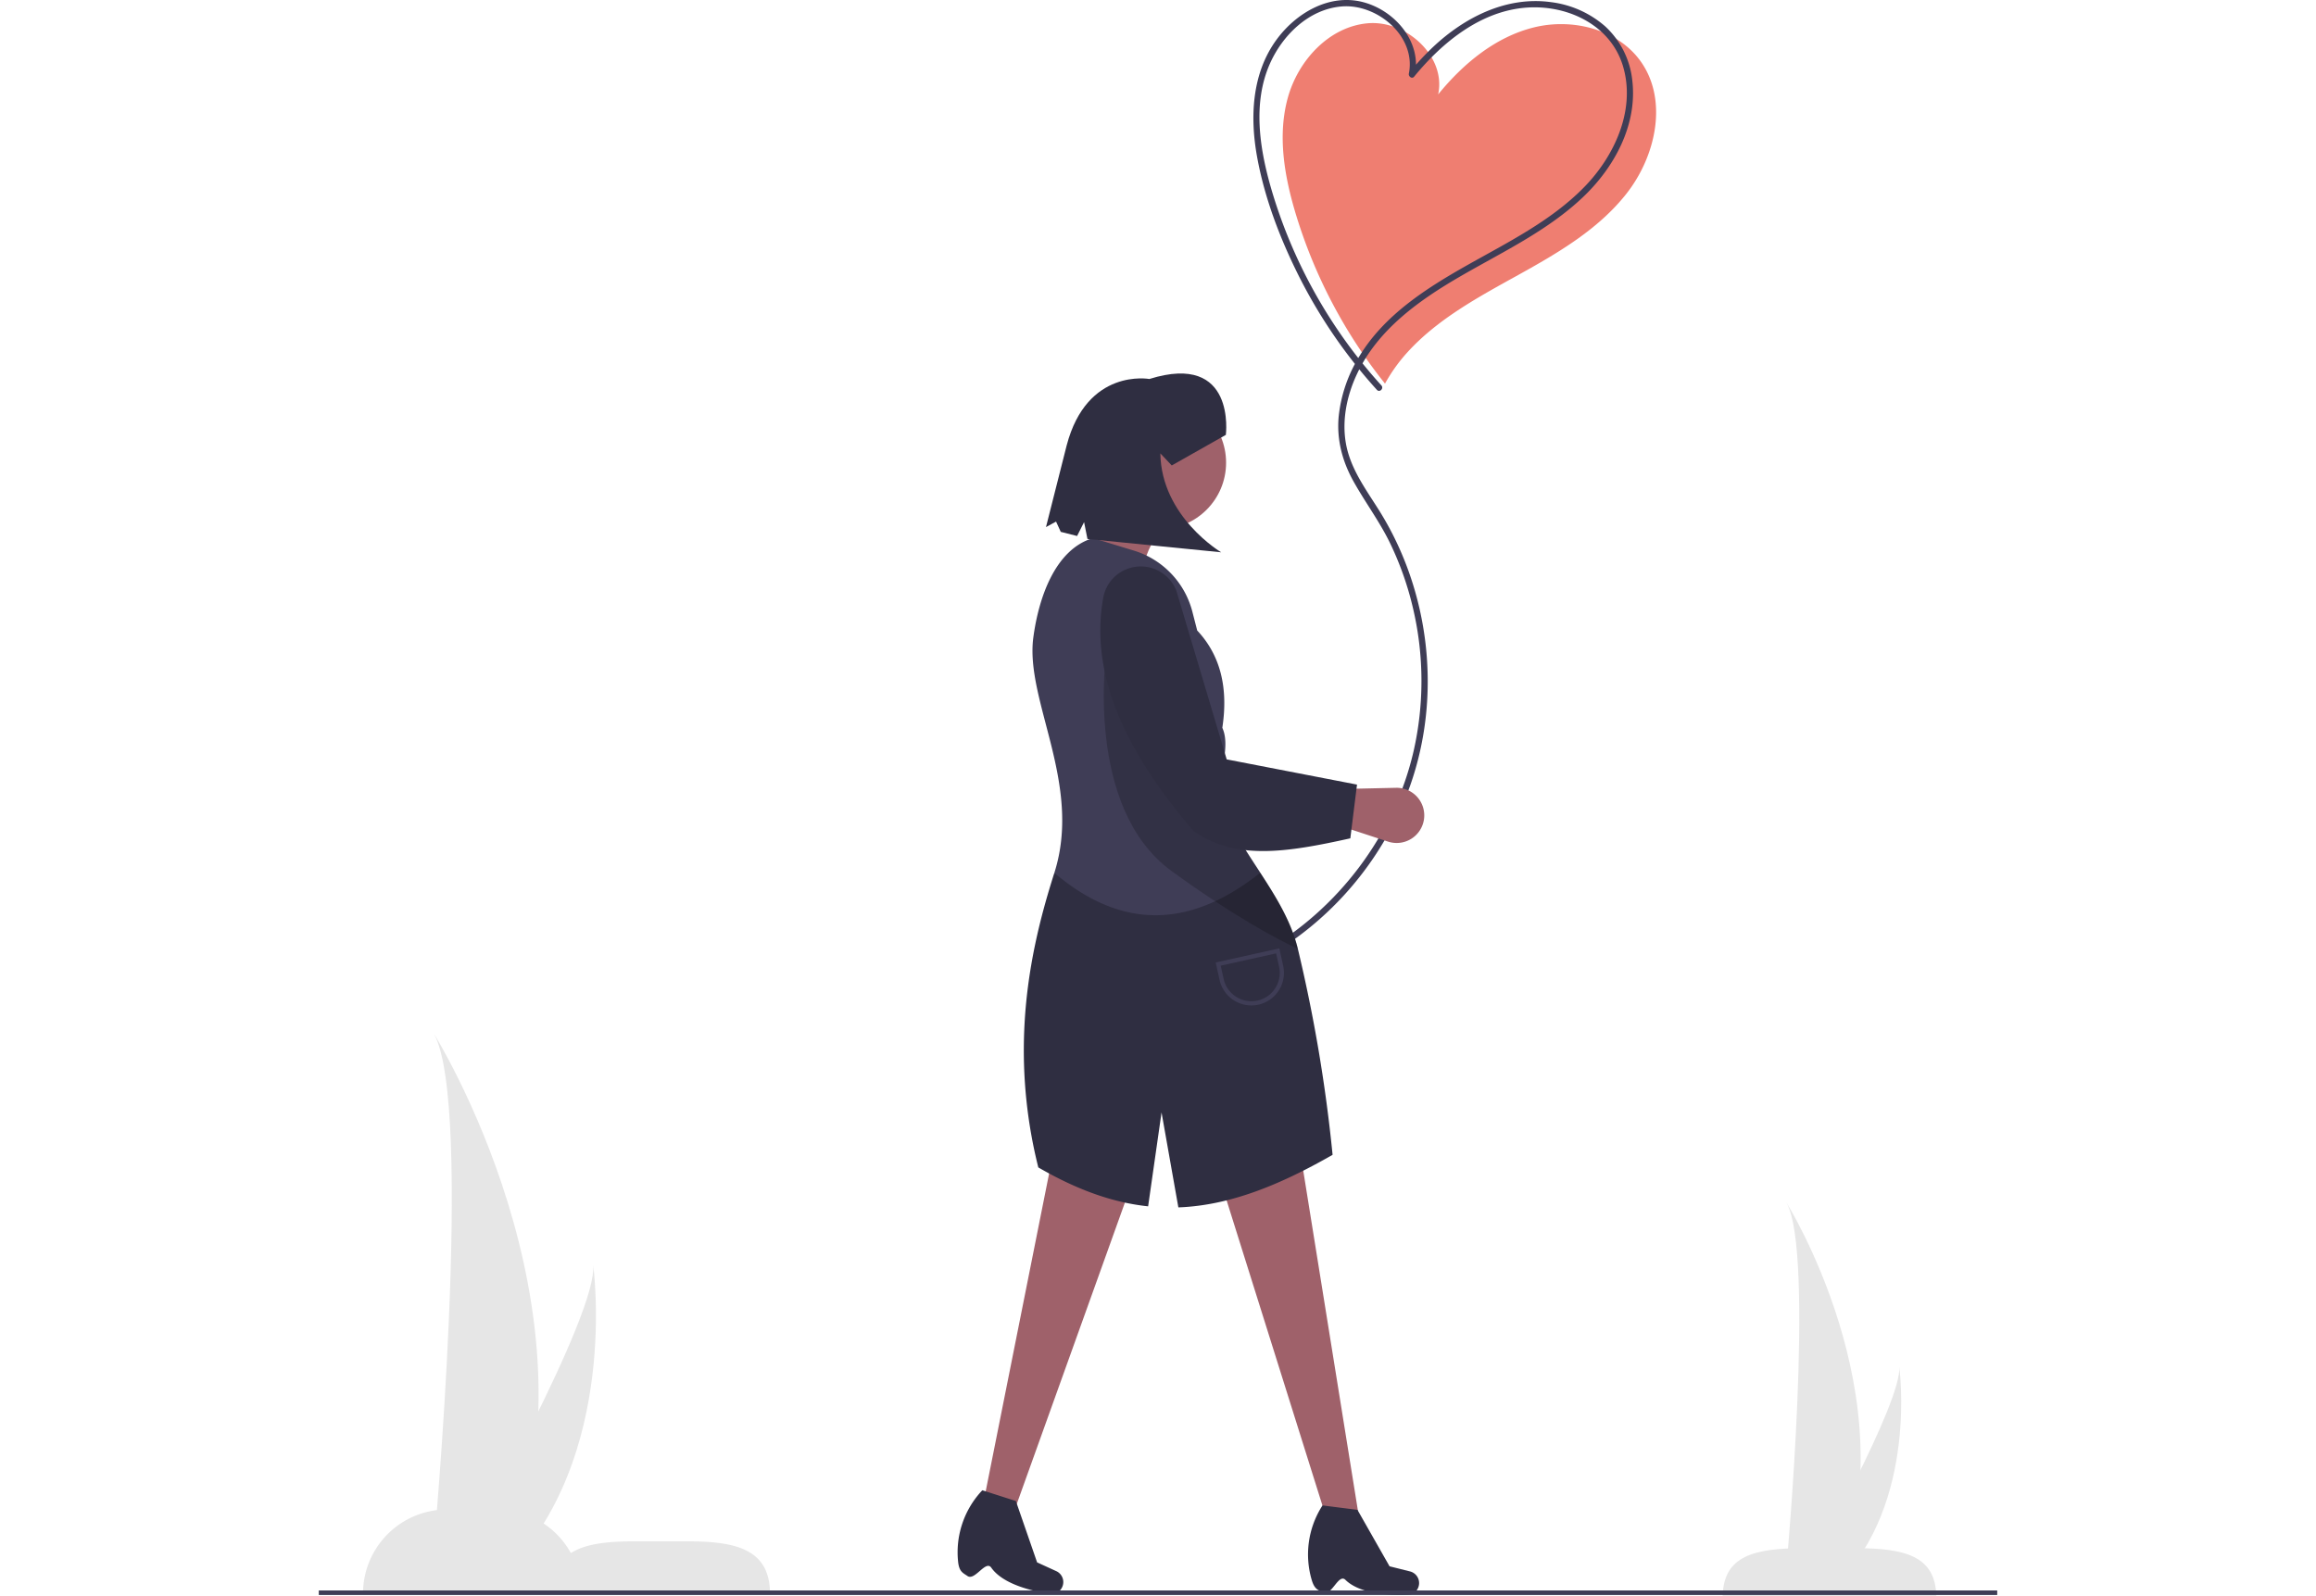 <svg id="a7136578-9e51-4be6-bab0-c6e74466be7a" data-name="Layer 1" xmlns="http://www.w3.org/2000/svg" width="438.222" height="302" viewBox="0 0 738.222 702"><path d="M758.551,219.899c17.444-9.668,35.163-20.028,47.489-35.707,12.873-16.375,18.368-40.865,6.438-57.939-10.021-14.342-29.976-19.385-46.975-15.24s-31.229,15.953-42.281,29.517c3.617-16.671-13.966-32.768-30.96-31.291s-30.63,16.33-35.168,32.774-1.585,34.042,3.284,50.391a222.946,222.946,0,0,0,39.465,75.339,72.701,72.701,0,0,1,9.865-13.784C723.126,239.203,741.107,229.568,758.551,219.899Z" transform="translate(-230.889 -99)" fill="#ef7e71"/><path d="M698.252,268.541a221.097,221.097,0,0,1-48.86-87.94c-4.786-16.975-7.59-36.275-.417-53.023,5.548-12.953,17.372-24.673,32.029-25.758,15.468-1.145,32.64,13.179,29.327,29.558-.247,1.223,1.364,2.514,2.318,1.349,12.381-15.112,29.401-29.033,49.682-30.397,18.065-1.215,37.041,7.812,42.303,26.163,5.481,19.114-3.975,39.335-17.218,52.851-14.69,14.993-33.813,24.346-51.862,34.557-17.759,10.047-35.821,21.649-46.744,39.408a62.626,62.626,0,0,0-9.367,27.191c-.858,9.979,1.639,19.414,6.469,28.115,5.131,9.242,11.476,17.668,16.11,27.211a137.738,137.738,0,0,1,10.332,29.57,139.585,139.585,0,0,1,.09,61.9c-8.515,37.143-33.358,69.833-66.422,88.639a136.705,136.705,0,0,1-12.305,6.186c-1.629.72-.219,3.111,1.4,2.395a142.448,142.448,0,0,0,75.82-82.042c13.988-39.71,8.626-85.464-13.752-121.062-5.857-9.317-12.622-18.351-14.55-29.451-1.767-10.171.409-20.781,4.704-30.06,9.197-19.871,27.427-32.788,45.841-43.449,18.409-10.658,38.075-19.888,53.676-34.671,13.888-13.16,24.134-31.937,21.729-51.609a37.776,37.776,0,0,0-11.794-23.49,44.443,44.443,0,0,0-23.758-10.716c-19.66-2.772-38.089,6.556-52.101,19.741A116.535,116.535,0,0,0,710.687,130.767l2.318,1.349c2.991-14.784-8.761-28.367-22.523-32.106-14.965-4.066-29.8,4.682-38.423,16.543-10.771,14.815-11.652,33.813-8.504,51.281,3.266,18.12,10.028,35.861,18.241,52.289a225.103,225.103,0,0,0,34.495,50.379c1.201,1.326,3.157-.64,1.961-1.961Z" transform="translate(-230.889 -99)" fill="#3f3d56"/><polygon points="457.71 668.672 444.623 672.386 393.202 508.636 430.934 502.131 457.71 668.672" fill="#9f616a"/><polygon points="304.107 669.612 291.165 666.839 324.644 499.036 361.049 510.896 304.107 669.612" fill="#9f616a"/><path d="M672.828,799.48c3.583,1.635,6.585-8.501,9.608-5.53,8.455,8.309,28.738,6.446,28.738,6.446a5.285,5.285,0,0,0,3.331-6.887h0a5.285,5.285,0,0,0-3.667-3.272l-8.992-2.248-14.118-24.829-15.387-1.947-.389.636a39.673,39.673,0,0,0-4.251,32.44C668.981,798.388,670.722,798.519,672.828,799.48Z" transform="translate(-230.889 -99)" fill="#2f2e41"/><path d="M516.197,792.256c3.224,2.263,8.028-7.154,10.457-3.681,6.794,9.714,27.076,11.59,27.076,11.59a5.285,5.285,0,0,0,4.534-6.163h0a5.285,5.285,0,0,0-3.007-3.887L546.827,786.262,537.484,759.271l-14.772-4.727-.498.554a39.673,39.673,0,0,0-10.108,31.117C512.614,790.48,514.303,790.927,516.197,792.256Z" transform="translate(-230.889 -99)" fill="#2f2e41"/><path d="M644.989,482.904c6.891,10.598,13.571,21.301,16.527,33.482A673.853,673.853,0,0,1,676.788,606.982c-23.943,13.737-44.715,21.623-65.007,22.982-.944.063-1.886.107-2.827.142l-7.397-41.761-5.901,41.3c-2.922-.311-5.848-.753-8.789-1.346-12.72-2.551-25.672-7.765-39.511-15.771a211.188,211.188,0,0,1-6.185-60.413c1.137-27.188,7.285-50.466,13.238-69.158Z" transform="translate(-230.889 -99)" fill="#2f2e41"/><path d="M594.166,359.776l-32.528-11.059c11.767-11.52,16.573-24.167,11.71-38.382l36.431,6.505C601.135,333.501,589.816,343.533,594.166,359.776Z" transform="translate(-230.889 -99)" fill="#9f616a"/><path d="M644.989,482.904c-29.589,23.537-59.713,26.25-90.58.054,12.443-39.067-12.942-75.805-9.244-103.538,2.307-17.302,9.503-38.734,26.236-43.717l17.971,5.491a38.069,38.069,0,0,1,25.746,26.883l2.126,8.274c10.289,10.945,13.719,25.33,11.047,42.793,2.256,4.955,1.22,11.204.185,17.463-.98,5.953-1.96,11.916-.111,16.769,3.979,10.434,10.388,19.938,16.624,29.528" transform="translate(-230.889 -99)" fill="#3f3d56"/><path d="M392.336,777H370.336c-11.508,0-21.788.814-28.574,5.175A36.987,36.987,0,0,0,309.336,763H287.336a37,37,0,0,0-37,37V800h179v-0C429.336,779.565,412.77,777,392.336,777Z" transform="translate(-230.889 -99)" fill="#e6e6e6"/><path d="M848.35,801h93.973c-.475-17.532-13.605-21-35.986-21h-22C861.955,780,848.824,783.468,848.35,801Z" transform="translate(-230.889 -99)" fill="#e6e6e6"/><rect y="699.61" width="738.222" height="2" fill="#3f3d56"/><circle cx="369.783" cy="203.528" r="29.275" fill="#9f616a"/><path d="M701.197,469.212l-20.508-6.713,1.496-16.456,22.517-.5A12.137,12.137,0,0,1,716.961,459.57v0A12.137,12.137,0,0,1,701.197,469.212Z" transform="translate(-230.889 -99)" fill="#9f616a"/><path d="M661.516,516.386C653.039,512.411,633.746,502.39,605.874,482.08c-38.383-27.974-28.621-96.281-28.621-96.281l51.224,50.808c-.98,5.953-1.96,11.916-.111,16.769C636.741,475.341,655.886,493.183,661.516,516.386Z" transform="translate(-230.889 -99)" opacity="0.2"/><path d="M684.593,467.768c-27.772,6.153-50.492,9.842-68.958-3.253-29.286-34.06-45.93-68.254-39.701-102.688A16.695,16.695,0,0,1,588.052,348.752h0a16.794,16.794,0,0,1,20.036,10.132l22.126,74.154,57.316,11.093Z" transform="translate(-230.889 -99)" fill="#2f2e41"/><path d="M641.067,541.277a14.354,14.354,0,0,1-13.986-11.222l-1.704-7.672,27.976-6.215,1.704,7.671a14.33,14.33,0,0,1-10.88,17.096h0A14.349,14.349,0,0,1,641.067,541.277Zm-13.485-17.49,1.303,5.866a12.48,12.48,0,0,0,24.366-5.414l-1.303-5.865Z" transform="translate(-230.889 -99)" fill="#3f3d56"/><path d="M629.84,290.292s4.7-36.574-33.646-24.581c0,0-27.387-5.025-36.368,29.231l-9.094,35.909,4.432-2.412,2.066,4.516,7.182,1.819,3.073-6.1,1.487,7.408,58.823,5.864s-26.346-15.581-26.764-43.505l5.018,5.303Z" transform="translate(-230.889 -99)" fill="#2f2e41"/><path d="M281.389,780.5s18-196,0-227c0,0,76,121,33,233Z" transform="translate(-230.889 -99)" fill="#e6e6e6"/><path d="M296.095,779.5s57.739-102.728,55.464-124.075c0,0,12.022,84.727-38.873,135.427Z" transform="translate(-230.889 -99)" fill="#e6e6e6"/><path d="M876.389,788.531s12.73-138.613,0-160.536c0,0,53.748,85.572,23.338,164.779Z" transform="translate(-230.889 -99)" fill="#e6e6e6"/><path d="M886.789,787.824s40.834-72.65,39.225-87.747c0,0,8.502,59.92-27.491,95.775Z" transform="translate(-230.889 -99)" fill="#e6e6e6"/></svg>